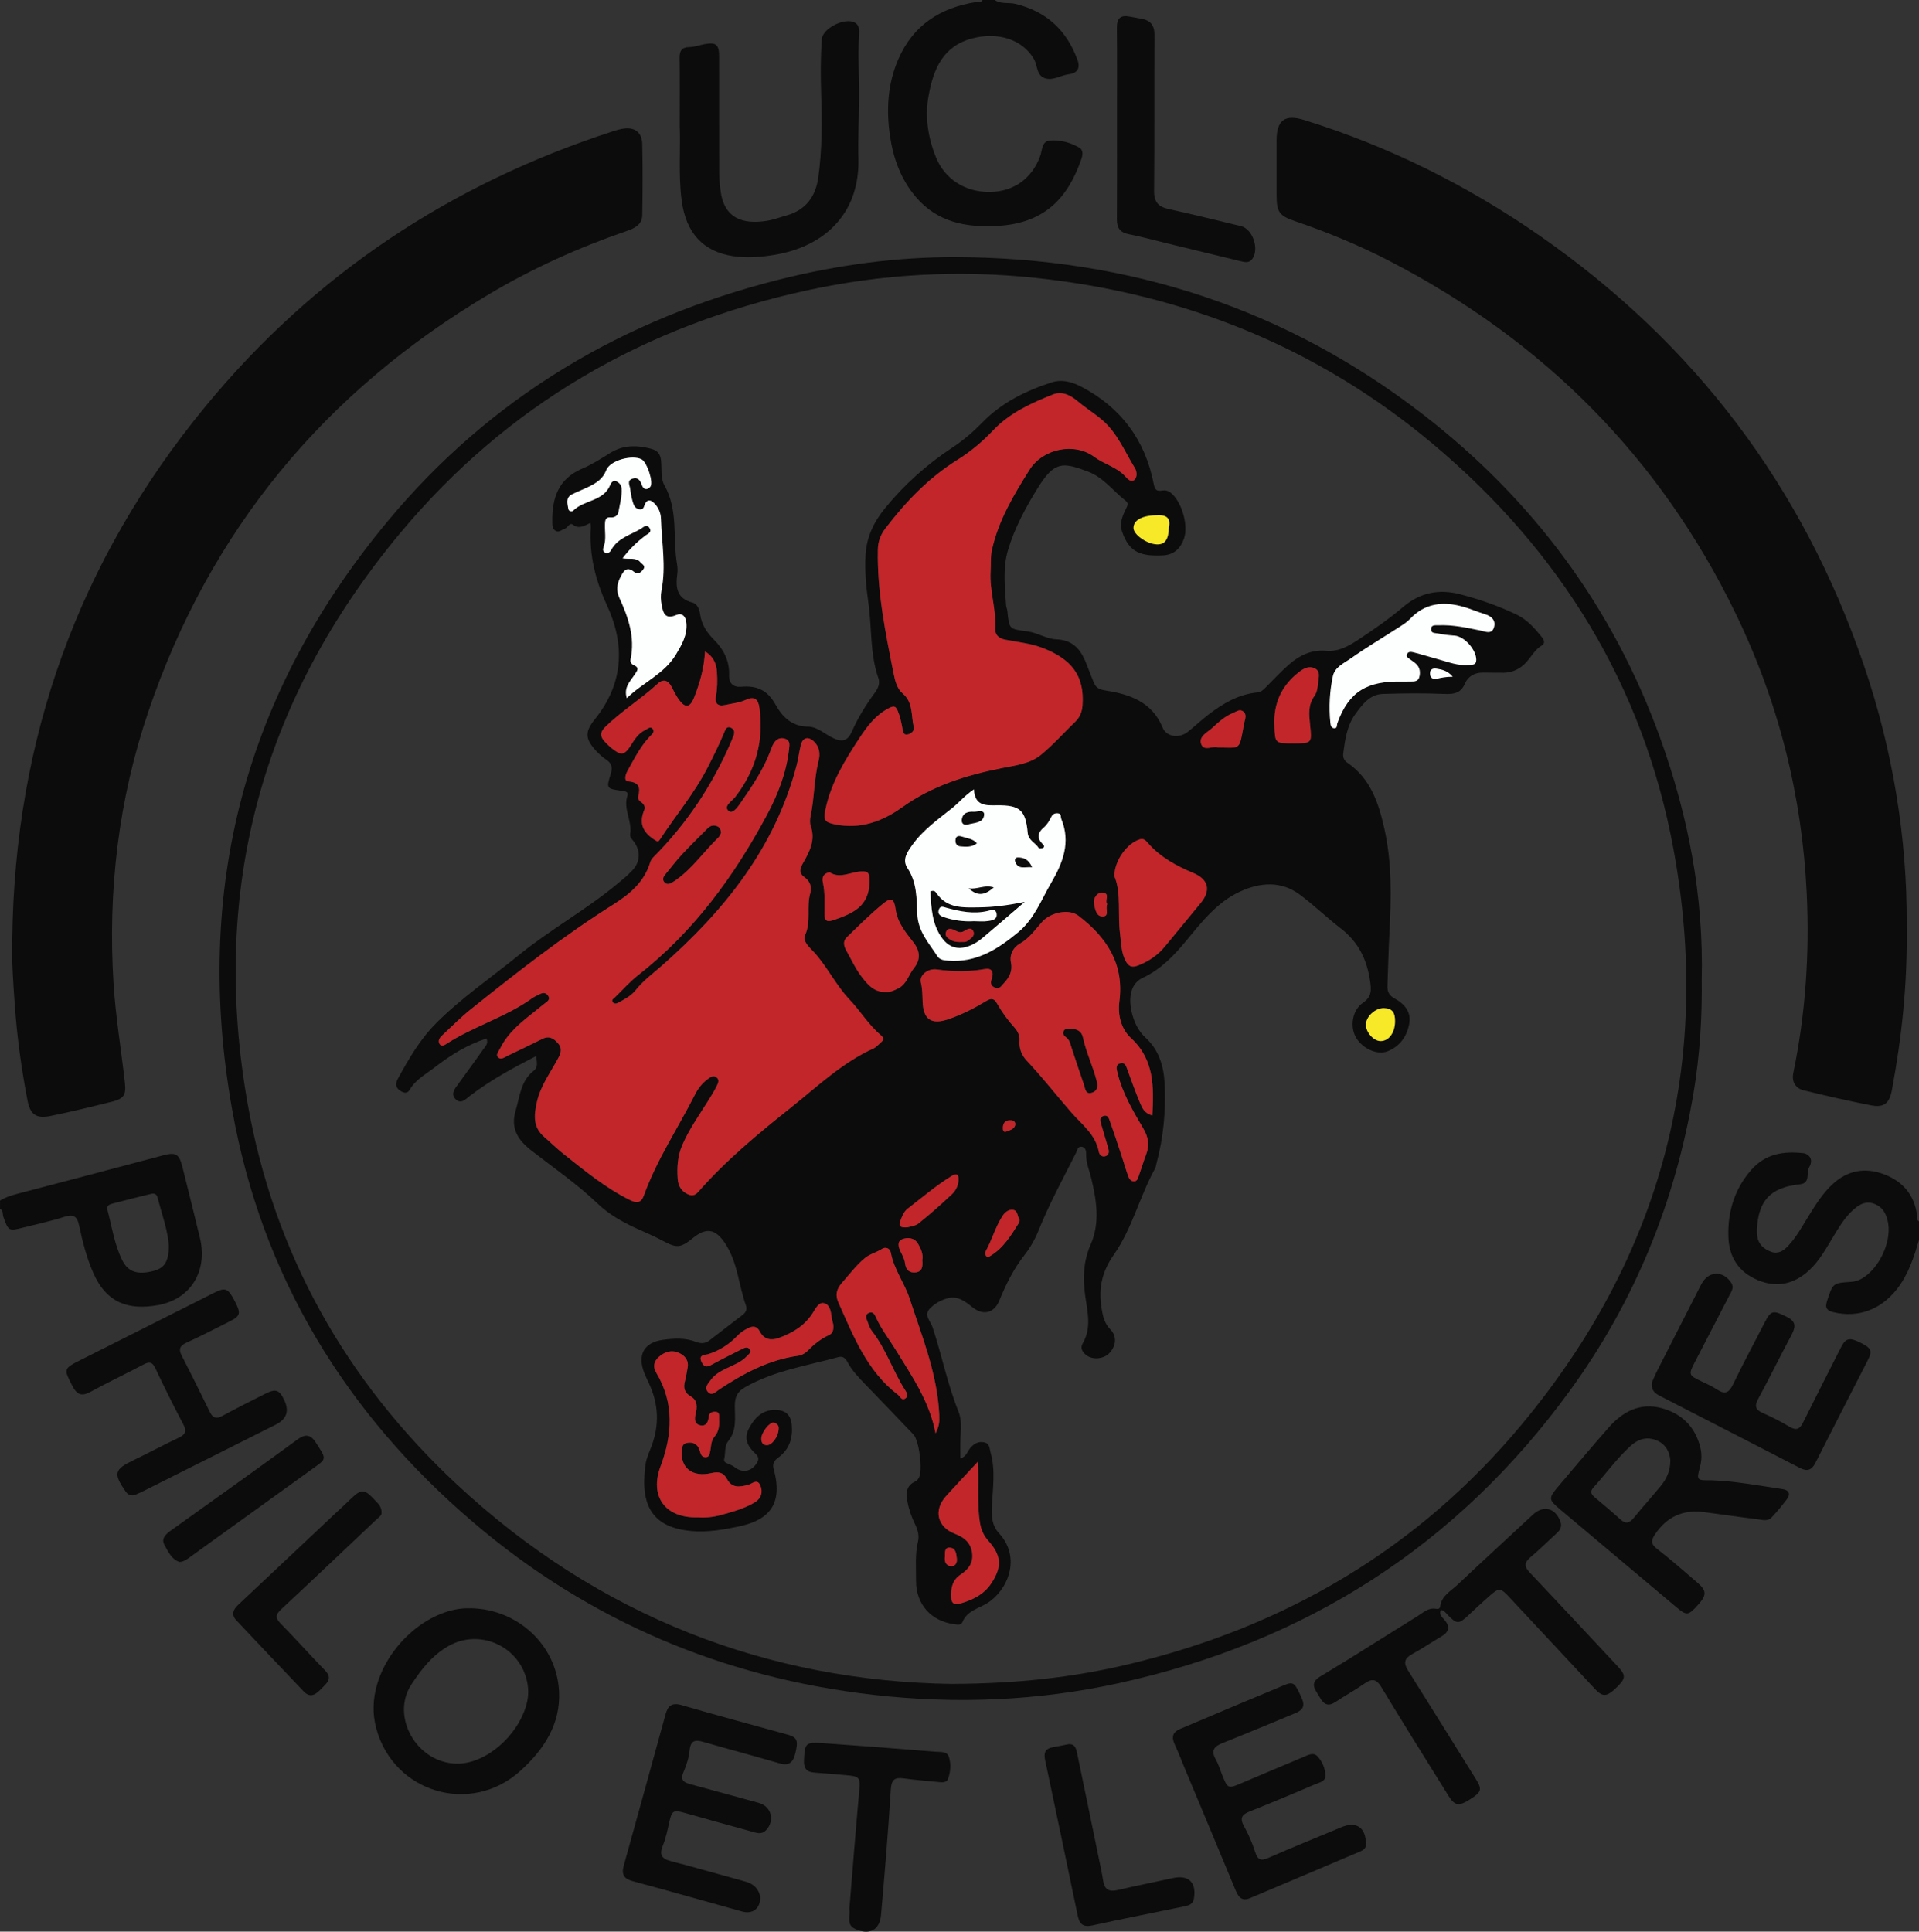 <?xml version="1.0" encoding="UTF-8"?>
<svg id="a" data-name="Layer 1" xmlns="http://www.w3.org/2000/svg" viewBox="0 0 925.8 931.93">
  <rect x="0" y="0" width="925.8" height="931.93" fill="#333333" stroke="none"/>
  <path d="m479.9,0c2.99,2.1,6.57,1.07,9.85,1.85,14.99,3.57,24.8,12.67,30.04,26.95,1.49,4.06.04,6.52-4.21,7.03-3.77.45-7.26,3.05-11.13,2-4.53-1.23-3.78-6.13-5.59-9.26-5.45-9.43-17.13-13.37-29.77-10.07-14.15,3.7-18.71,14.73-21.04,27.3-1.92,10.35-.44,20.45,3.53,30.19,4.24,10.41,14.06,16.73,25.94,16.62,11.46-.11,20.3-6.42,24.28-17.25,1.04-2.82.76-7.16,4.56-7.54,4.9-.49,9.86.87,14.22,3.33,2.33,1.31,1.7,3.93,1.01,5.89-6.23,17.71-16.92,30.63-40.23,31.95-15.25.87-29.21-1.72-39.64-14.1-7.15-8.48-10.79-18.55-12.37-29.39-1.85-12.69-1.1-25.19,4.09-37.07,7.14-16.36,20.27-24.76,37.52-27.46,1.01-.16,2.42.66,2.94-1h6Z" style="fill: #0c0c0c; stroke-width: 0px;"/>
  <path d="m925.8,598.22c-2.48,8.33-5.04,16.54-10.56,23.61-7.75,9.92-18.7,14.18-30.83,11.22-2.8-.68-4.13-1.88-2.98-5.35,2.85-8.59,2.63-8.68,11.56-9.27,1.86-.12,3.57-.63,5.18-1.55,8.17-4.69,14.17-17.05,12.81-26.36-.67-4.57-2.58-8.37-7.18-9.89-4.37-1.44-7.7,1.08-10.62,3.9-3.73,3.61-6.31,8.09-8.97,12.49-3.36,5.53-6.48,11.24-11.28,15.72-7.23,6.75-15.57,8.7-24.78,4.91-9.38-3.87-14.1-11.19-14.33-21.33-.28-12.07,3.09-22.86,11.18-32.04,6.76-7.67,15.49-8.99,25-7.93.63.07,1.31.31,1.84.66,2.56,1.67,2.15,4.17.97,6.16-1.6,2.69.85,7.65-4.49,8.21-14.2,1.49-20.1,7.78-20.75,22.19-.04.98.05,1.99.2,2.96.6,3.89,3.23,6.09,6.64,7.38,3.23,1.22,5.83-.31,8.02-2.58,4.18-4.35,7-9.65,10.15-14.72,3.42-5.5,6.82-10.99,11.66-15.42,7.2-6.6,15.57-8.03,24.47-4.74,9.03,3.34,14.79,9.83,16.15,19.7.15,1.05-.45,2.39.95,3.08v8.99Z" style="fill: #0c0c0c; stroke-width: 0px;"/>
  <path d="m0,579.24c2.49-1.53,5.17-2.45,8.03-3.2,23.53-6.11,47.02-12.39,70.53-18.61,6.3-1.67,7.87-.76,9.46,5.63,2.85,11.39,5.7,22.77,8.44,34.18,3.82,15.87-4.32,29.58-20.29,32.43-14.13,2.52-24.78-.94-31.2-15.63-3.2-7.31-5.16-15.01-6.79-22.76-.97-4.64-2.82-5.59-7.25-4.17-6.45,2.06-13.12,3.45-19.69,5.13-7.07,1.81-7.16,1.66-9.62-5.13-.46-1.27.11-3.1-1.61-3.87v-3.99Zm81.43,21.87c-.33-7.13-3.28-15.08-5.37-23.23-.71-2.75-2.65-2.03-4.33-1.62-5.78,1.38-11.53,2.87-17.28,4.37-1.63.43-3.19.94-2.56,3.33,2.13,8.12,3.34,16.53,7.13,24.12,2.81,5.63,7.47,7.04,14.93,5.11,5.33-1.38,7.46-4.41,7.49-12.08Z" style="fill: #0c0c0c; stroke-width: 0px;"/>
  <path d="m5.92,452.98c1.15-96.65,31.97-182.68,93.55-257.33,52.25-63.34,118.09-106.99,196.19-132.29,1.88-.61,3.83-1.2,5.78-1.39,5.05-.5,8.27,2.09,8.4,7.51.26,11.47.22,22.96,0,34.44-.08,4.55-3.78,6.24-7.52,7.53-23.09,7.95-45.27,17.94-66.26,30.41-79.36,47.12-134.78,113.89-164.47,201.4-14.45,42.6-19.64,86.52-16.8,131.45,1.01,15.95,3.68,31.65,5.44,47.48.67,6.01-.37,7.86-6.19,9.31-9.81,2.44-19.63,4.85-29.53,6.87-7.07,1.44-9.92-.56-11.27-7.6-2.94-15.33-5.07-30.79-6.14-46.36-.72-10.44-1.53-20.89-1.18-31.43Z" style="fill: #0c0c0c; stroke-width: 0px;"/>
  <path d="m919.86,445.94c.47,28.82-2.38,54.53-7.15,80.05-1.17,6.29-3.8,8.5-9.99,7.29-10.89-2.13-21.73-4.6-32.51-7.24-4.12-1.01-5.91-4.27-5.04-8.46,5.91-28.47,7.83-57.32,6.48-86.25-2.21-47.36-13.59-92.59-34.31-135.34-36.53-75.35-92.66-131.56-166.86-170-14.69-7.61-29.99-13.93-45.67-19.27-7.73-2.63-8.94-4.46-8.94-12.74,0-8.82-.02-17.64,0-26.46.03-9.59,4.04-12.51,13.34-9.62,40.83,12.7,78.67,31.51,113.72,55.89,74.63,51.94,126.81,120.94,156.19,206.9,14.17,41.44,21,84.2,20.75,125.24Z" style="fill: #0c0c0c; stroke-width: 0px;"/>
  <path d="m820.97,472.86c.22,17.86-.88,36.23-3.95,54.48-8.82,52.47-28.37,100.6-59.66,143.62-54.34,74.72-127.27,121.24-217.44,141.05-39.19,8.61-78.8,10.2-118.54,5.67-72.48-8.27-137.17-35.64-192.66-82.89-61.93-52.73-102.37-118.89-116.71-199.41-18.88-106.03,6.2-201.2,75.12-284.04,49.78-59.84,113.71-97.66,189.1-116.54,28.02-7.02,56.49-10.87,85.3-10.75,83.31.35,158.77,24.73,224.9,75.84,53.16,41.08,91.79,93.08,114.59,156.41,13.47,37.43,20.94,75.99,19.95,116.56Zm-361.49,339.55c31.98-.18,58.31-3.21,84.31-9.34,76.33-18.02,140.77-56.04,190.8-116.38,67.04-80.84,91.77-173.91,72.73-277.18-14.51-78.71-54.51-143.57-115.69-195.02-55.54-46.7-120.12-72.79-192.13-80.43-36.96-3.92-73.78-1.88-110.13,6.02-78.52,17.05-144.73,55.24-196.28,117.07-66.83,80.16-91.78,172.29-73.68,275.02,12.74,72.3,47.11,133.7,100.83,183.83,68.73,64.13,150.79,95.2,239.23,96.42Z" style="fill: #0c0c0c; stroke-width: 0px;"/>
  <path d="m327.92,60.7c0-12.36.09-22.51-.05-32.66-.05-3.46.93-5.27,4.74-5.33,2.44-.04,4.87-.96,7.31-1.42,5.45-1.03,6.99.2,7,5.74.03,18.96-.01,37.93.04,56.89,0,2.48.3,4.97.58,7.44,1.6,14.41,11.16,16.9,22.33,15.19,3.25-.5,6.38-1.72,9.57-2.6,9.29-2.57,14.05-9.19,15.32-18.25,1.85-13.19,1.86-26.5,1.41-39.8-.31-8.98-.31-17.95.27-26.91.34-5.32,11.07-10.72,15.89-8.12,2.53,1.37,2.2,4.02,2.07,6.22-.58,10.3.14,20.58.05,30.87-.08,9.47-.58,18.95-.33,28.42.74,27.58-17.42,42.63-39.94,46.48-6.78,1.16-13.6,1.73-20.36.74-14.71-2.15-22.89-11.37-24.94-26.75-1.7-12.78-.47-25.58-.96-36.14Z" style="fill: #0c0c0c; stroke-width: 0px;"/>
  <path d="m695.15,776.76c-1.08,2.18.56,3.37,1.71,4.72,2.8,3.3,2.26,5.87-1.49,8.04-4.73,2.75-9.24,5.87-14.05,8.47-3.82,2.06-4.32,4.3-2.04,7.93,10.96,17.38,21.77,34.85,32.66,52.28,3.22,5.16,2.89,6.36-3.02,10.08-5.14,3.24-7.15,2.88-10.09-1.85-10.84-17.46-21.79-34.85-32.4-52.44-2.47-4.09-4.57-4.27-8.18-1.73-4.47,3.14-9.32,5.74-13.86,8.8-3.53,2.37-5.74,1.36-7.61-2.08-1.84-3.38-5.46-6.67-.06-10.02,4.51-2.8,9.09-5.48,13.59-8.28,11.12-6.93,22.2-13.92,33.34-20.83,2.9-1.8,5.48-4.48,9.46-3.65.77.16,1.58-.17,1.72-1.28.64-5.04,5.01-7.23,8.18-10.22,12.08-11.41,24.35-22.64,36.52-33.96,5.09-4.73,10.91-3.28,13.3,3.4.77,2.15.02,3.86-1.59,5.34-4.29,3.93-8.42,8.04-12.86,11.79-2.98,2.51-3.15,4.46-.42,7.34,14.29,15.09,28.43,30.32,42.63,45.5,3.98,4.25,3.81,5.81-1.24,10.53-4.3,4.02-6.25,4.09-9.86.22-13.73-14.69-27.44-29.4-41.16-44.11-4.51-4.84-5.08-4.91-10.02-.55-3.37,2.97-6.67,6.01-9.92,9.11-4.56,4.35-5.63,4.35-10.09-.31-.9-.94-1.61-2.16-3.15-2.24Z" style="fill: #0c0c0c; stroke-width: 0px;"/>
  <path d="m825.64,714.16c11.1.33,22.69,2.55,34.35,4.26,2.99.44,4.05,2.28,2.07,4.88-2.31,3.04-4.73,6.02-7.35,8.79-2,2.11-4.78,1.09-7.14.82-8.57-1.01-17.1-2.33-25.66-3.42-10.01-1.28-17.81,2.31-23.46,10.74-1.85,2.76-2.21,4.58.89,6.96,6.71,5.17,13.07,10.79,19.5,16.31,4.48,3.85,4.56,5.98.69,10.37-4.99,5.66-5.73,5.76-10.78,1.52-18.7-15.73-37.4-31.45-56.09-47.18-5.61-4.72-5.71-5.38-.85-11.11,8.05-9.52,16.07-19.06,24.3-28.41,6.78-7.71,15.2-12.15,25.64-9.29,9.6,2.63,16.1,8.96,18.55,18.93.77,3.14.68,6.2-.15,9.33-1.74,6.53-1.68,6.54,5.5,6.5Zm-19.81-9.78c-.36-3.6-1.91-7.43-6.44-9.39-4.88-2.11-9.16-.68-12.81,2.66-6.63,6.07-11.87,13.42-17.91,20.05-1.96,2.16-.72,3.49.96,4.91,4.06,3.43,8.15,6.83,12.08,10.41,2.62,2.38,4.44,1.8,6.52-.75,4.18-5.16,8.63-10.09,12.86-15.21,2.78-3.38,4.79-7.15,4.74-12.67Z" style="fill: #0c0c0c; stroke-width: 0px;"/>
  <path d="m658.95,889.49c.32,2.15-1.22,3.11-2.97,3.85-17.65,7.49-35.3,15-52.97,22.43-4.35,1.83-5.82-1.16-7.19-4.48-7.97-19.22-16.01-38.41-24.03-57.61-1.72-4.11-3.3-8.29-5.17-12.33-1.59-3.45-.7-5.78,2.68-7.21,16.75-7.08,33.48-14.19,50.28-21.15,4.57-1.89,5.18-1.05,8.53,6.58,1.7,3.88-.05,5.63-3.14,6.92-11.75,4.89-23.5,9.79-35.33,14.52-4.03,1.61-5.5,3.67-3.12,7.8,1.31,2.27,2.04,4.87,3.03,7.33,2.83,7.04,2.8,6.98,10.04,3.87,9.71-4.17,19.47-8.23,29.22-12.34,2.28-.96,4.86-2.49,6.89-.24,2.32,2.59,3.75,5.96,3.71,9.47-.03,2.56-2.81,3.04-4.72,3.85-10.5,4.45-21,8.93-31.61,13.11-3.99,1.57-5.14,3.28-2.88,7.3,2.17,3.87,3.95,8.03,5.3,12.26,1.19,3.72,2.62,4.58,6.37,2.94,11.65-5.12,23.45-9.87,35.19-14.79,7.19-3.02,11.82-.02,11.91,7.91Z" style="fill: #0c0c0c; stroke-width: 0px;"/>
  <path d="m227.3,775.9c22.48.48,41.22,17.72,42.4,40.01.84,15.92-7.34,28.23-18.69,38.48-23.85,21.53-60.99,10.56-69.45-20.36-1.98-7.24-1.7-14.41.42-21.55,5.85-19.65,24.86-35.88,42.83-36.57.83-.03,1.66,0,2.49,0Zm-6.81,74.98c13.75.1,29.24-13.16,33.48-28.48,1.2-4.32,1.11-8.5-.08-12.75-4.5-16-22.83-23.71-37.29-15.65-7.93,4.42-13.24,11.23-18.15,18.71-10.06,15.34,2.46,37.94,22.04,38.17Z" style="fill: #0c0c0c; stroke-width: 0px;"/>
  <path d="m366.79,915.31c.05,5.5-3.67,8.33-8.84,6.89-17.54-4.88-35.04-9.88-52.62-14.6-4.35-1.17-5.61-3.21-4.41-7.52,6.81-24.36,13.46-48.77,20.21-73.15,1.08-3.92,3.06-5.65,7.69-4.3,16.99,4.96,34.09,9.51,51.15,14.24,4.63,1.29,5.19,2.92,3.79,8.79-.99,4.15-2.7,6.51-7.54,5.11-12.23-3.55-24.54-6.81-36.77-10.35-3.93-1.14-6.26-.92-6.76,4-.36,3.57-1.49,7.17-2.93,10.48-1.67,3.84.03,5.03,3.3,5.9,11.03,2.95,22.02,6.02,33.03,9.03,6.11,1.67,7.9,8.64,3.4,13.24-2.2,2.25-4.72,1.13-7.03.51-10.7-2.9-21.36-5.93-32.03-8.92-5.59-1.57-6.29-1.1-7.5,4.3-.87,3.87-1.67,7.82-3.15,11.46-1.76,4.34-.7,6.3,3.82,7.47,12.01,3.11,23.93,6.59,35.9,9.85,4.11,1.12,6.63,3.55,7.29,7.57Z" style="fill: #0c0c0c; stroke-width: 0px;"/>
  <path d="m796.94,666.96c.73-1.62,1.67-3.91,2.79-6.11,6.96-13.71,13.96-27.39,20.95-41.09,3.4-6.66,10.43-7.07,14.55-.84,1.51,2.27.08,4.12-.88,5.98-5.61,10.88-11.27,21.74-16.89,32.62-2.9,5.61-2.67,6.08,3.2,8.82,2.7,1.26,5.42,2.53,7.9,4.15,3.78,2.46,5.63,1.31,7.5-2.55,4.9-10.12,10.23-20.04,15.37-30.04,2.97-5.78,3.99-5.95,10.95-2.39,4.62,2.37,3.63,5.35,1.66,9.03-5.39,10.06-10.39,20.33-15.82,30.36-1.89,3.49-1.33,5.26,2.25,6.83,4.39,1.93,8.7,4.11,12.8,6.58,3.23,1.94,4.97,1.27,6.57-1.96,6.03-12.15,12.21-24.23,18.33-36.33,2.24-4.43,4.08-4.9,9.24-2.31,5.41,2.71,6.01,4.01,3.7,8.53-8.42,16.5-16.93,32.96-25.28,49.5-1.83,3.63-4.03,4.27-7.58,2.43-22.05-11.41-44.16-22.71-66.22-34.08-2.61-1.35-5.66-2.5-5.08-7.13Z" style="fill: #0c0c0c; stroke-width: 0px;"/>
  <path d="m64.67,721.39c-2.25.24-3.27-.65-4.19-1.99-5.89-8.59-5.34-10.47,4.01-14.97,7.31-3.52,14.46-7.35,21.79-10.83,3.26-1.55,3.89-3.15,2.13-6.48-4.73-8.92-9.21-17.98-13.52-27.11-1.49-3.16-3.02-3.09-5.73-1.66-8.47,4.49-17.16,8.58-25.57,13.19-4.3,2.36-6.57,1.19-8.66-2.85-4.27-8.24-4.3-8.4,3.96-12.55,21.44-10.78,42.88-21.58,64.31-32.38,5.58-2.81,6.83-2.31,10.15,4.16,2.99,5.83,2.69,6.96-2.77,9.71-6.81,3.42-13.57,6.93-20.5,10.09-3.33,1.52-4.07,3.15-2.34,6.48,4.65,8.94,9.06,18.02,13.52,27.06,1.36,2.76,3.04,3.45,5.94,1.88,6.83-3.7,13.77-7.19,20.71-10.68,5.21-2.62,6.85-2.01,9.29,3.18q3.64,7.75-4.12,11.66c-21.46,10.77-42.91,21.55-64.38,32.31-1.47.74-3,1.33-4.04,1.79Z" style="fill: #0c0c0c; stroke-width: 0px;"/>
  <path d="m538.88,59.84c0-15.46.11-30.93-.06-46.39-.05-4.73,1.86-6.33,6.32-5.42,1.79.36,3.58.67,5.38.98,4.39.75,6.46,3.04,6.43,7.79-.15,25.1.07,50.21-.18,75.31-.05,5.46,2.12,7.69,7.13,8.78,11.64,2.54,23.2,5.41,34.78,8.2,5.7,1.37,9.01,11.24,5.39,15.94-1.53,1.99-3.56,1.46-5.48,1-11.75-2.82-23.48-5.69-35.22-8.54-6.27-1.52-12.5-3.26-18.83-4.51-4.27-.84-5.74-3.11-5.71-7.26.11-15.29.05-30.59.05-45.88Z" style="fill: #0c0c0c; stroke-width: 0px;"/>
  <path d="m409.77,920.91c1.52-18.45,2.99-37.47,4.72-56.47.63-6.93.44-7.46-6.69-8.03-4.96-.4-9.92-.91-14.89-1.23-3.73-.24-5.2-2.03-5.04-5.78.37-8.47.71-9,9.27-8.4,18.06,1.27,36.11,2.64,54.15,4.12,2.32.19,5.64-.34,6.52,2.55,1.05,3.45.79,7.27-.5,10.67-.73,1.92-3.1,1.55-4.93,1.37-5.45-.54-10.92-.94-16.33-1.71-4.4-.63-6,.54-6.3,5.38-1.25,20.19-2.92,40.37-4.71,60.52-.65,7.37-5.69,9.82-12.39,6.76-4.55-2.08-2.32-5.96-2.89-9.73Z" style="fill: #0c0c0c; stroke-width: 0px;"/>
  <path d="m515.36,841.51c3.39-.31,3.84,2.27,4.31,4.49,3.47,16.53,6.85,33.08,10.25,49.63.8,3.9,1.67,7.79,2.28,11.72.66,4.26,2.84,5.48,6.97,4.52,8.87-2.06,17.81-3.86,26.71-5.79,7.64-1.66,11.5,2.2,10.08,10.04-.45,2.48-2.3,3.14-4.25,3.54-14.93,3.11-29.91,6.03-44.8,9.29-4.4.96-6.14-.74-6.96-4.67-5.22-25.13-10.45-50.25-15.79-75.35-.75-3.55.37-5.4,3.88-6,2.45-.42,4.88-.94,7.32-1.41Z" style="fill: #0c0c0c; stroke-width: 0px;"/>
  <path d="m184.1,729.99c0,1.18-1.46,2.11-2.66,3.24-15.22,14.38-30.36,28.84-45.71,43.1-2.9,2.69-2.97,4.31-.19,7.11,7.24,7.32,14.05,15.07,21.26,22.43,3.8,3.89.95,6.07-1.52,8.6-2.57,2.64-5.24,5.24-8.77,1.55-10.91-11.41-21.75-22.88-32.57-34.38-2.52-2.68-1.39-5.17.91-7.33,15.6-14.7,31.22-29.39,46.83-44.08,2.42-2.28,4.89-4.5,7.27-6.82,5.43-5.28,6.75-5.27,11.99.43,1.43,1.55,3.24,2.94,3.15,6.14Z" style="fill: #0c0c0c; stroke-width: 0px;"/>
  <path d="m86.61,753.57c-3.75-1.16-5.49-4.97-7.31-8.29-1.69-3.08.85-5.25,3.22-6.95,12-8.61,24.04-17.15,36.03-25.76,8.22-5.9,16.41-11.86,24.58-17.82,3.35-2.45,6.16-3.45,9.08.98,5.12,7.79,5.34,8,.31,11.64-20.32,14.65-40.66,29.28-60.98,43.94-1.35.97-2.62,2.05-4.92,2.28Z" style="fill: #0c0c0c; stroke-width: 0px;"/>
  <path d="m463.26,703.69c3.02-.91,3.47-3.53,4.93-5.21,1.77-2.04,3.79-3.17,6.56-2.63,2.83.56,2.59,2.97,3.16,5,2.36,8.37,1.08,16.82.64,25.25-.26,4.87-.25,9.64,3.37,13.56,11.07,11.98,4.15,27.77-5.74,33.84-4.23,2.6-9.67,3.64-11.85,9.06-.69,1.72-2.51,1.23-3.99,1.03-11.22-1.47-18.48-9.68-18.41-21,.04-6.3-.56-12.63.93-18.88.67-2.84-.07-5.58-1.34-8.19-1.68-3.43-2.97-6.99-3.68-10.76-.78-4.15-.93-8.01,3.85-10.08.69-.3,1.25-1.12,1.64-1.82,1.94-3.51.09-17.9-2.68-20.81-7.82-8.18-15.63-16.37-23.51-24.48-3.14-3.23-6.18-6.5-8.34-10.51-.91-1.69-2.07-2.93-4.36-2.31-15.15,4.13-30.84,6.52-44.8,14.42-3.69,2.09-5.14,4.45-5.14,9.06,0,5.67,1.05,11.88-3.17,17.06-1.91,2.35-1.23,5.76-1.95,8.64-.28,1.14.53,1.72,1.57,2.13,1.22.49,2.49,1,3.5,1.8,3.88,3.07,8.35,2.03,10.87-2.33,1.34-2.32-.19-3.53-1.39-4.7-3.57-3.5-5.11-7.14-2.44-11.99,2.84-5.17,6.56-8.79,12.83-8.61,4.86.15,7.27,2.59,7.67,7.37.53,6.39-1.22,11.78-6.62,15.7-1.84,1.33-2.84,2.9-2.11,5.53,5.33,19.1-4.84,25.13-17.3,27.72-7.27,1.51-14.94,2.76-22.25,2.11-18.42-1.62-25.18-11.59-22.27-32.23.43-3.06,1.87-5.99,2.96-8.94,3.76-10.16,3.31-20.13-1.26-29.94-.77-1.65-1.56-3.29-2.24-4.98-3.55-8.82-.33-14.92,9.03-16.18,5.24-.7,10.7-1.02,15.79.99,2.47.97,4.53.85,6.52-.67,5.29-4.03,10.49-8.17,15.81-12.15,1.68-1.26,2.55-2.7,1.84-4.68-3.41-9.43-3.93-19.82-9.18-28.6-4.63-7.73-9.16-9.86-16.25-4.11-6.28,5.1-8.01,5.09-15.13,1.24-4.08-2.2-8.4-3.94-12.61-5.9-6.66-3.09-13.05-6.7-18.36-11.78-9.89-9.46-21.14-17.21-31.88-25.57-6.76-5.26-10.28-10.77-7.67-19.52,2.01-6.77,2.4-14.13,8.58-18.98,2.41-1.89,1.52-4.4,1.29-7.18-11.31,5.8-22.21,11.71-32.11,19.33-2.04,1.57-4.26,4.14-6.88,1.38-2.4-2.53-.25-4.94,1.28-7.07,3.96-5.54,8.05-10.98,11.94-16.57,1.05-1.5,2.86-2.94,1.83-5.54-9.31,3-17.4,8.02-24.98,13.9-4.29,3.33-9.28,5.91-12.13,10.9-1.03,1.81-2.68,1.58-4.33.57-2.53-1.55-2.65-3.57-1.35-5.95,5.26-9.63,10.71-19.07,18.6-26.94,12.3-12.28,26.64-22.03,40.05-32.93,14.98-12.18,31.98-21.52,46.85-33.83,2.69-2.22,5.45-4.42,7.78-6.98,3.89-4.28,3.8-9.77.17-14.22-.73-.9-1.61-1.82-1.39-3.08,1.09-6.31-3.5-12.18-1.3-18.66.66-1.96-1.49-2.09-2.99-2.3-7.15-1-7.27-1.08-5.08-8.11.91-2.92.59-5.04-2.09-6.82-1.78-1.19-3.44-2.65-4.9-4.22-5.34-5.76-5.65-9.14-.72-15.27,13.8-17.13,14.8-35.76,5.9-55.03-5.57-12.05-8.64-24.3-7.81-37.53.04-.6-.08-1.21-.16-2.25-2.9,1.27-5.36,3.2-8.44.88-1.71-1.29-2.53,1.54-4.07,1.99-1.5.45-2.73,2.08-4.54.8-1.44-1.02-1.32-2.49-1.35-4.02-.23-11.45,2.8-20.9,14.47-25.84,4.7-1.99,9.08-4.82,13.44-7.53,6.28-3.9,12.75-3.85,19.66-2.05,3.38.88,4.61,2.72,4.91,5.87.38,3.97-.23,8.57,1.59,11.76,6.85,12.08,3.9,25.48,6.11,38.13.25,1.46.33,3.01.13,4.48-.88,6.43-.53,11.97,7.32,13.99,2.38.61,3.36,3.4,3.67,5.61.69,4.9,3.12,8.72,6.47,12.06,4.81,4.79,7.76,10.36,7.51,17.26-.15,4.19,2.24,6,5.81,5.68,7.58-.68,12.74,1.59,16.66,8.7,3.1,5.62,7.72,10.48,15.6,10.52,4.6.03,8.32,3.84,12.54,5.72,4.17,1.86,6.73,1.01,8.62-3.32,2.92-6.7,6.79-12.92,11.13-18.8,1.62-2.19,2.52-4.55,1.67-6.97-4.15-11.83-3.09-24.31-4.84-36.43-1.09-7.55-1.77-15.03-1.37-22.76.47-9.03,4.05-16.26,9.52-22.95,9.33-11.43,20.25-21.11,32.54-29.22,5.3-3.5,9.97-7.56,14.43-12.13,9.2-9.44,20.83-15.17,33.27-19.2,5.02-1.63,9.81-.29,14.38,2.1,19.16,10.05,30.79,25.75,34.89,46.89.56,2.89,1.48,3.6,4.05,3.16,1.52-.26,2.89.05,4.18,1.09,5.21,4.18,8.57,15.49,6.44,21.92-1.62,4.9-4.96,8.02-10.11,8.28-10.73.55-16.36-1.37-19.78-11.37-1.38-4.04.08-7.47,1.74-10.9.68-1.41,1.56-2.81.04-3.99-6.11-4.73-10.66-11.29-18.36-14.2-12.32-4.66-16.16-4.89-24.24,8.12-5.73,9.24-11.02,19.08-14.21,29.65-2.63,8.72-1.56,17.76-.97,26.7.06.97.54,1.91.63,2.89.87,8.91.9,8.59,9.85,9.8,4.66.63,9.09,3.62,13.7,3.8,12.07.47,13.74,10.3,17.08,18.23,1.55,3.67,1.56,5.7,6.87,6.5,11.3,1.7,22.34,5.45,27.37,17.83,1.86,4.58,8.03,5.38,12.22,2.05,3.38-2.69,6.51-5.69,9.94-8.31,7.04-5.38,14.55-9.84,23.66-10.68,1.84-.17,2.93-1.44,4.11-2.6,3.67-3.62,7.15-7.46,11.03-10.84,5.11-4.44,10.84-7.28,18.06-6.63,5.67.51,10.61-2.19,15.24-5.25,7.48-4.96,14.9-10.03,21.73-15.86,8.27-7.07,17.46-8.88,27.91-6.09,9.32,2.49,18.38,5.57,27.05,9.8,5.09,2.48,8.67,6.63,12.12,10.91.99,1.22,1.63,2.87-.1,3.9-3.3,1.96-4.98,5.29-7.41,7.99-2.9,3.23-6.55,5.09-10.94,5.18-3.33.06-6.66-.09-9.99-.08-4,0-7.18,1.65-8.79,5.36-1.91,4.43-5.08,5.14-9.61,4.95-9.97-.42-19.99-.33-29.97-.01-6.33.2-9.88,5.08-13.21,9.65-4.14,5.7-5.06,12.51-5.9,19.29-.23,1.86.57,3.29,2.03,4.28,11.18,7.63,15.02,19.39,17.79,31.69,3.77,16.71,3.34,33.64,2.46,50.6-.44,8.46-.62,16.93-.95,25.4-.11,2.74.83,4.58,3.43,6,4.82,2.63,8.22,6.54,7.03,12.5-1.2,6.02-4.59,10.71-10.44,13-5.05,1.98-12.2-1.39-15.24-6.74-2.93-5.17-1.78-13.09,3.38-16.64,4.08-2.82,4.15-5.64,3.53-10.08-1.46-10.55-5.6-19.18-14.15-25.78-6.71-5.18-12.84-11.12-19.62-16.2-9.18-6.89-19.3-6.09-29.08-1.58-11.05,5.1-18.4,14.6-25.92,23.7-5.97,7.23-12.31,13.85-21.05,17.91-5.56,2.58-7.23,9.34-4.98,17.62,1.15,4.22,3.08,8.14,6.32,11.12,6.58,6.05,8.88,13.79,9.3,22.34.64,13.03-.56,25.88-3.95,38.5-.21.8-.29,1.68-.67,2.38-7.46,13.47-11.09,29.07-19.81,41.48-6.56,9.34-7.6,17.74-5.66,27.84.61,3.2,1.62,5.97,3.95,8.36,3.19,3.28,2.84,7.87-.6,11.47-2.65,2.77-7.95,3.27-10.98.96-1.88-1.43-3.14-3.45-1.85-5.63,4.38-7.45,2.38-15.17,1.29-22.84-1.21-8.53-1.01-16.75,2.56-24.87,4.66-10.6,2.86-21.46.28-32.24-.88-3.69-2.5-7.22-2.42-11.12.04-1.75-.14-3.61-2.16-3.93-1.94-.3-2.13,1.78-2.75,3.01-6.27,12.44-12.97,24.67-18.16,37.65-1.64,4.11-3.96,8.1-6.68,11.59-5.25,6.73-8.95,14.2-12.16,22.02-2.51,6.12-7.85,7.25-12.9,3.22-3.49-2.79-7.17-5.75-12.09-4.36-3.19.9-6.25,2.56-8.52,4.97-3.01,3.2.35,6.12,1.29,8.93,4.49,13.5,7.19,27.53,12.55,40.77,1.68,4.15,1.09,8.85.9,13.34-.13,2.96-.02,5.94-.02,9.32Zm-123.16-389.43c-.47,8.26-2.54,15.4-5.3,22.34-1.93,4.86-4.3,5.15-7.3.98-1.35-1.87-2.41-3.96-3.44-6.03-1.63-3.23-4.03-4.23-6.75-1.73-8.08,7.44-17.5,13.21-25.37,20.91-2.73,2.67-2.41,4.79-.13,7.2,1.14,1.21,2.35,2.37,3.66,3.39,4.18,3.27,5.85,2.98,8.73-1.57,1.88-2.97,3.71-5.96,7.03-7.53,1.11-.53,2.44-1.95,3.56-.65,1.32,1.55-.33,2.69-1.3,3.72-4.62,4.9-7.59,10.87-10.82,16.67-1.02,1.83-1.84,4.84.42,5.04,5.35.46,5.85,3.04,4.8,7.25-.32,1.27.51,2.13,1.53,2.86,1.16.83,1.98,2.25,1.45,3.48-2.65,6.22-1.14,10.63,4.61,14.41,1.87,1.23,2.04,1.31,3.05-.24,7.54-11.52,16.51-22.09,22.81-34.45,2.87-5.62,5.67-11.25,8.08-17.08.51-1.24,1.15-3.1,3.22-2.11,1.64.79,1.85,2.2,1.22,3.8-.43,1.07-.83,2.16-1.29,3.22-8.99,20.75-21.29,39.27-37.28,55.32-.68.68-1.33,1.56-1.6,2.46-2.79,9.41-9.65,15.3-17.52,20.26-24.22,15.28-46.74,32.87-69.05,50.74-4.92,3.94-9.38,8.45-13.99,12.77-1.11,1.04-2.02,2.48-1.08,4,.78,1.25,2.03.76,3.06.08,13.24-8.65,28.8-12.95,41.7-22.24,1.07-.77,2.34-1.24,3.51-1.87,1.49-.81,2.9-.86,3.98.6,1.26,1.72.09,2.66-1.21,3.62-1.6,1.18-3.11,2.49-4.68,3.73-6.66,5.27-13.4,10.49-17.24,18.38-.62,1.27-2.14,2.8-.97,4.06,1.36,1.46,3.05.1,4.51-.61,5.67-2.74,11.37-5.44,17.01-8.26,3.22-1.61,5.44-.11,7.43,2.12,1.9,2.13,1.65,4.28.33,6.81-3.69,7.06-8.63,13.35-10.49,21.55-1.53,6.75-1.86,12.26,3.72,17.04,3.03,2.6,5.86,5.44,8.98,7.91,10.29,8.15,20.39,16.56,32.29,22.41,3.06,1.5,5.25,1.49,6.6-2.23,6.22-17.26,16.45-32.51,24.69-48.75,1.43-2.82,3.36-5.39,5.96-7.28,1.28-.93,2.76-2.29,4.48-.92,1.55,1.23.6,2.9.02,4.12-1.22,2.53-2.74,4.92-4.24,7.31-4.32,6.89-9.03,13.53-12.3,21.04-2.33,5.34-2.69,10.94-2.26,16.61.25,3.34,1.85,5.98,5.1,7.35,1.89.8,3.33.44,4.78-1.22,13.43-15.34,29.1-28.25,44.97-40.9,12.7-10.12,24.52-21.5,39.61-28.32,1.31-.59,2.34-1.84,3.47-2.82,1.49-1.28,1.81-2.09-.11-3.72-5.82-4.94-9.77-11.6-15.02-17.14-6.39-6.74-10.47-15.34-16.7-22.35-2.11-2.38-6.11-5.4-4.6-8.78,2.94-6.62.49-13.55,2.45-20.12.83-2.79-.05-5.69-2.65-7.54-3.02-2.15-2.52-4.08-.78-7.1,3.07-5.34,6.02-10.98,3.65-17.66-.52-1.48-.41-3.35-.07-4.94,1.86-8.78,1.64-17.84,3.84-26.57.85-3.36.5-6.66-2.17-9.26-2.85-2.77-5.52-2.05-6.44,1.79-.77,3.22-1.16,6.53-2,9.73-10.41,39.65-34.77,69.97-64.84,96.43-4.36,3.84-9.08,7.27-12.74,11.89-2.21,2.79-5.36,4.41-8.43,6.09-1,.55-1.99.71-2.66-.26-.82-1.19.43-1.72,1.08-2.35,3.7-3.59,7.14-7.52,11.18-10.68,26.7-20.91,46.2-47.57,62.05-77.15,5.35-9.99,9.47-20.46,10.72-31.86.22-2,.68-4.18-1.87-5.03-2.37-.79-4.28.18-5.53,2.24-.68,1.11-1.11,2.39-1.57,3.62-3.31,8.78-8.48,16.53-13.76,24.16-1.54,2.22-4.26,6.62-6.38,4.85-2.75-2.31,1.63-4.8,3.24-6.89,9.83-12.76,13.79-27,11.58-42.97-.56-4.07-2.44-5.67-6.43-3.83-3.21,1.48-6.72,1.78-10.11,2.53-3.75.84-5.07-.96-4.43-4.34.72-3.81.73-7.62.49-11.43-.24-3.9-1.43-7.4-5.79-10.09Zm137.8-38.48c.27-3.46-.13-6.93.63-10.42,3.14-14.3,10.55-26.65,18.17-38.77,6.37-10.13,21.59-13.37,31.22-6.2,4.75,3.54,10.72,4.85,14.84,9.3.97,1.04,2.87,3.36,4.6,1.7,1.37-1.31,1.17-3.96.12-5.65-4.94-7.95-8.36-16.85-15.84-23.21-3.76-3.2-7.94-5.79-11.72-8.97-3.17-2.67-7.35-5.1-11.95-3.26-10.52,4.2-20.81,8.85-28.81,17.29-5.17,5.45-10.88,10.27-17.27,14.25-13.91,8.67-24.99,20.28-34.83,33.19-2.26,2.97-3.47,6.21-3.54,10.11-.41,20.41,3.7,40.22,7.65,60.06.69,3.45,1.63,7.03,4.33,9.34,5.14,4.39,3.99,10.62,5.3,16.11.44,1.83-1.04,3.24-2.75,3.62-2.57.59-2.46-1.79-2.74-3.22-.53-2.78-1.08-5.51-2.21-8.13-1.03-2.36-1.89-2.57-4.44-1.22-6.31,3.34-10.26,8.62-14.02,14.35-7.05,10.71-13.71,21.55-16.38,34.33-1.14,5.43-.38,6.32,4.84,7.36,12.09,2.42,22.74-1.56,32.09-8.27,14.56-10.43,30.97-15.5,48.14-18.92,6.62-1.32,13.59-2.07,18.9-6.43,5.9-4.84,10.99-10.64,16.51-15.95,2.3-2.21,3.29-4.84,3.51-7.97,1.01-14.36-5.37-22.18-19.11-27.57-5.77-2.26-12.22-2.85-18.38-4.09-2.87-.58-4.74-2.32-4.58-5.05.53-9.37-2.81-18.4-2.28-27.75Zm78.02,262.35c.71-13.8.98-26.85-10.24-37.23-4.89-4.52-6.53-11.15-5.65-17.93,2.34-18.03-6.28-30.85-19.77-41.16-4.68-3.58-13.43-1.57-17.46,2.88-3.34,3.69-6.05,7.87-10.71,10.5-2.96,1.67-5.26,5.04-4.36,9.32.83,3.93-.81,7.09-3.49,9.89-1.25,1.3-2.08,3.12-4.44,2.01-2.3-1.09-1.88-2.74-1.26-4.61.98-2.99-.28-4.86-3.33-4.31-7.78,1.41-15.47,1.33-23.29.22-4.43-.63-8.53,2.94-7.7,6.22.8,3.13.76,6.23.87,9.37.32,8.51,4.15,11.23,12.42,8.42,6.43-2.18,12.51-5.29,18.29-8.8,2.55-1.55,3.86-1.11,5.14,1.13,2.4,4.19,5.18,8.09,8.45,11.67,1.55,1.7,2.63,3.9,2.44,6.37-.3,3.74,1.09,7.08,3.46,9.59,7.51,7.95,14.21,16.57,21.36,24.81,5.18,5.98,11.84,10.69,13.44,19.16.23,1.23,1.22,2.54,2.85,2.24,1.92-.36,2.22-1.94,1.8-3.49-1.08-3.99-2.38-7.92-3.48-11.9-.43-1.55-1.11-3.47,1.18-4.15,2.04-.61,2.54,1.29,3.01,2.59,1.89,5.3,3.65,10.64,5.41,15.98,1.14,3.45,2.13,6.96,3.36,10.38.43,1.2,1.12,2.57,2.7,2.63,1.76.07,2.03-1.5,2.46-2.7,1.23-3.42,2.26-6.92,3.55-10.32,1.64-4.34,1.14-8.11-1.28-12.25-5-8.57-10.15-17.16-12.51-26.96-.4-1.64-1.26-3.96,1.23-4.69,2.37-.69,2.9,1.35,3.55,3.16,1.9,5.29,3.83,10.58,5.99,15.78,1.05,2.53,2.2,5.25,5.98,6.18Zm-86.05-157.29c-4.52,3.04-7.11,6.32-10.35,8.92-6.84,5.47-14.12,10.56-19.31,17.83-2.44,3.41-5.15,7.12-2.37,11.27,4.53,6.77,4.4,14.62,4.7,21.95.34,8.63,5.58,14.09,9.67,20.46,1.18,1.84,3.1,2.03,5.22,2.2,13.66,1.08,23.98-5.53,33.9-13.77,7.73-6.42,11-15.52,15.81-23.74,5.68-9.71,9.55-19.61,4.87-30.92-.4-.96.25-2.44-1.54-2.64-1.51-.17-2.58.34-3.25,1.7-.96,1.94-2.04,3.79-3.73,5.22-2.73,2.31-3.35,4.82-.69,7.64.54.57,1.44,1.29.59,2.02-.49.41-2.06.47-2.25.16-1.55-2.6-4.97-3.59-5.31-7.36-.99-10.94-3.82-13.39-14.8-13.26-5.41.06-10.74.43-11.13-7.68Zm-167.47-43.98c7.72-7.58,18.09-11.63,23.71-21.07,2.76-4.64,5.6-9.38,5.02-15.26-.32-3.29-2.18-4.94-4.9-3.76-5.49,2.37-6.34-1.2-7.03-4.89-.42-2.25-.52-4.71-.08-6.94,2.28-11.61.1-23.17-.25-34.73-.08-2.74-1.22-5.45-3.38-7.53-1.75-1.69-3.3-1.67-4.33.53-.63,1.35-.59,2.92-2.83,2.51-1.84-.34-2.5-1.73-2.92-3.06-.7-2.17-1.12-4.46-1.38-6.73-.21-1.75-1.8-4.1,1.24-5,2.53-.75,3.65.95,4.34,3,.85,2.5,2.61,2.62,4.06,1.03,1.83-1.99-1.56-11.93-4.1-13.29-4.35-2.34-15.19.27-17.13,5.28-1.63,4.21-4.83,6.14-8.4,7.91-2.67,1.32-5.48,2.34-8.13,3.69-3.16,1.6-2.09,4.52-1.73,7.02.15,1.07,1.61,1.57,2.4.78,5.17-5.2,14.53-4.34,17.81-12.34.37-.9,1.33-2.56,3.09-1.69,1.41.7,2.31,1.79,2.41,3.49.23,3.85-.88,7.53-1.53,11.25-.29,1.65-1.78,2.79-3.76,2.6-2.32-.22-2.65,1.13-2.74,3.07-.17,3.63.7,7.32-.54,10.87-.41,1.18-.75,2.32.56,3.02,1.3.69,2.42-.19,2.94-1.17,3.08-5.79,9.22-7.29,14.28-10.26,1.22-.71,2.87-2.61,4.26-.42,1.37,2.15-1,2.85-2.16,3.75-3.89,3.02-7.45,6.32-10.83,10.87,3.34.64,6.48-.58,8.56,1.89.87,1.03,2.8,1.72,1.29,3.61-1.14,1.43-2.58,2.5-4.23,1.12-3.86-3.2-5.35-.1-6.71,2.53-1.63,3.15-2.09,6.43-.47,9.95,4.31,9.38,7.65,19.01,5.41,29.61-.3,1.42.45,2.38,1.51,2.83,3.09,1.31,1.54,2.89.46,4.55-2.13,3.26-5.39,6.1-3.79,11.43Zm148.96,354.71c1.69-3.72,1.95-5.16,1.76-9.17-.94-19.6-8.29-37.55-14.28-55.88-2.49-7.62-7.59-14.1-9.05-22.12-.43-2.37-2.75-2.89-4.28-1.87-2.61,1.74-5.69,2.33-8.21,4.4-4.26,3.49-7.4,7.82-10.99,11.84-3.07,3.44-3.29,6.38-1.83,9.65,7.28,16.29,13.82,33.11,28.73,44.5,1.07.81,1.72,2.98,3.55,1.79,1.72-1.12.67-2.85-.07-3.99-5.92-9.2-9.2-19.87-16.04-28.55-.99-1.26-1.5-2.93-2.1-4.46-.59-1.52-1.49-3.38.62-4.29,2.13-.92,2.91,1.01,3.58,2.49,2.49,5.46,6.19,10.16,9.31,15.23,7.77,12.64,16.38,24.92,19.3,40.44Zm86.24-268.87c3.48,8.12,1.5,18.25,2.79,28.08.56,4.25.49,8.6,2.53,12.58,1.44,2.81,2.96,3.73,6.32,2.37,5.09-2.05,9.34-4.91,12.78-9.13,5.76-7.08,11.66-14.04,17.4-21.13,4.83-5.97,3.53-11.2-3.58-14.21-8.33-3.52-16.18-7.7-22.19-14.7-.93-1.08-1.94-2.19-3.81-1.6-5.95,1.86-12.18,10.04-12.23,17.75Zm-201.24,309.35c3.29.23,7.25.02,11.13-1.05,5.74-1.58,11.53-3.12,16.68-6.21,3.15-1.89,4-5.09,2.59-8.24-1.5-3.37-3.95-.62-5.92-.14-3.87.96-7.65,1.69-10-2.68-1.76-3.29-3.94-3.89-7.72-3.03-9.14,2.08-14.78-2.46-14.2-10.65.12-1.73.23-3.42,2.31-3.87,2.08-.45,4.06-.1,5.39,1.67.67.89.97,2.08,1.31,3.18.39,1.26,1.11,1.99,2.47,2.02,1.6.03,1.88-1.33,2.11-2.35.6-2.56.36-5.48,2.15-7.53,2.33-2.68,2.4-5.7,2.25-8.88-.07-1.4.42-3.19-1.99-3.18-1.76.01-2.84.75-3.02,2.57-.23,2.4-1.28,4.51-3.91,4.01-2.85-.54-3.07-2.78-2.41-5.47.75-3.09,1.05-6.56-2.28-8.47-3.22-1.85-3.73-4.27-2.83-7.53.57-2.06.83-4.2,1.24-6.3.7-3.58-1.31-5.89-4.12-7.17-3.67-1.68-7.12-.54-10.04,2.18-2.31,2.15-2.48,4.83-1.02,7.24,8.88,14.76,7.87,29.98,2.12,45.33-5.31,14.16,1.98,24.87,17.7,24.56Zm339.7-403.22c1.17,0,2.33.05,3.5-.01,1.93-.11,4.39.44,5.12-2.01.66-2.25.44-4.68-1.48-6.48-.83-.78-1.84-1.37-2.74-2.09-.86-.68-2.27-1.18-1.64-2.65.59-1.38,2.06-1.12,3.09-.86,3.98,1.01,7.9,2.26,11.86,3.33,4.91,1.32,9.71,3.3,14.96,2.76,1.54-.16,3.46.19,3.48-2.43.04-4.78-5.62-11.38-10.54-11.72-2.65-.18-5.23-.45-7.83-1.01-1.45-.31-3.38.04-3.42-1.95-.05-2.45,2.09-1.99,3.7-2.05,6.83-.26,13.43,1.17,20.06,2.53,2.29.47,5.35,2,6.48-1.23,1.18-3.37-.81-5.58-4.23-6.62-3.61-1.1-7.1-2.65-10.73-3.65-9.55-2.64-18.31-1.7-25.52,6-1.45,1.55-3.35,2.71-5.15,3.88-7.78,5.03-15.78,9.76-23.34,15.1-3.26,2.3-7.71,4.17-8.64,8.53-1.56,7.34-1.99,14.85-1.23,22.39.13,1.26.33,2.51,1.63,2.74,1.85.34,1.42-1.5,1.75-2.42,5.57-15.43,14.58-20.4,30.87-20.06Zm-248.69,149.74c1.92.21,3.96-.68,6.08-1.79,4.05-2.11,4.88-6.5,7.42-9.66,3.41-4.23,3.03-8.33-.27-12.56-3.72-4.78-7.64-9.43-8.53-15.85-.72-5.23-2.11-5.97-6.14-2.66-6.15,5.05-11.81,10.71-17.54,16.26-1.76,1.7-1.34,4.04-.24,6.02,2.54,4.58,4.77,9.46,8,13.52,2.6,3.27,5.62,6.94,11.21,6.72Zm44.35,226.69c-5.65,6.1-10.54,11.28-15.31,16.55-6.12,6.77-4.27,14.83,4.19,18.12,4.27,1.66,7.54,4,8.34,8.9.82,5.01-1.62,8.28-5.47,10.81-4.18,2.75-4.82,6.83-4.57,11.31.13,2.3,1.44,3.49,3.63,2.88,6.16-1.73,11.92-4.26,15.65-9.84,5.41-8.1,4.97-13.6-1.42-20.71-2.15-2.39-3.4-5.17-3.94-8.4-1.58-9.38-.48-18.84-1.09-29.62Zm-69.74-66.39c-.06-.27-.55-1.86-.77-3.5-.39-2.89-.93-6.27-4.03-6.71-2.28-.32-3.77,2.69-5.05,4.72-3.92,6.21-9.79,9.76-16.49,12.15-3.67,1.31-7.03.71-8.96-2.98-1.57-3-3.53-2.95-6.1-1.62-1.77.92-3.36,1.98-4.78,3.46-3.96,4.11-8.59,7.2-14.13,8.92-1.69.52-4.95.19-3.18,3.88,1.36,2.84,2.99,2.24,5.2,1.02,4.64-2.57,9.42-4.87,14.13-7.29,1.37-.71,2.94-1.46,3.93.2.85,1.43-.64,2.32-1.54,3.27-2.59,2.74-6.05,4.03-9.32,5.59-3.03,1.45-5.99,2.98-7.97,5.76-1.19,1.67-3.32,3.61-1.48,5.71,2.04,2.34,3.93-.06,5.6-1.15,11.71-7.71,23.86-14.29,38.06-16.22,1.54-.21,3.26-1.11,4.35-2.23,3.05-3.13,6.35-5.84,10.33-7.66,1.73-.79,2.53-2.05,2.2-5.32Zm221.83-280.25c9.22,0,9.14,0,8.19-9.12-.49-4.73-1.04-9.43,2.15-13.79,1.26-1.73,1.56-4.35,1.77-6.61.22-2.32,1.26-5.26-1.65-6.66-2.86-1.38-5.39.06-7.69,1.86-8.28,6.46-12.16,14.87-11.78,25.41.33,8.9.16,8.91,9,8.9Zm-223.6,62.21c-3.18.54-3.72,2.65-3.23,4.89,1.09,4.95.74,9.94.74,14.91,0,3.91,1.25,4.38,4.82,3.14,8.98-3.14,16.83-6.55,16.91-18.34.03-3.97-.28-5.2-4.02-5-5.17.28-10.24,3.65-15.22.41Zm37.64,171.26c1.04-.34,3.64-.53,5.32-1.87,5.57-4.46,10.92-9.22,16.12-14.11,1.77-1.66,3.04-4.12,3.12-6.62.05-1.72.09-4.25-3.4-2.09-7.5,4.63-14.14,10.34-21.08,15.67-2.07,1.58-2.81,3.96-3.67,6.25-.87,2.3.24,3.05,3.61,2.77Zm149.69-231.49c11.09.24,10.29,1.31,12.38-10.1.15-.81.3-1.62.5-2.41.4-1.61.98-3.32-.43-4.66-1.75-1.66-3.46-.13-5.02.48-3.9,1.54-7.03,4.41-10.01,7.16-2.34,2.16-6.8,4.11-5.48,7.88,1.3,3.73,5.66.72,8.06,1.65Zm-23.64-106.19c.83-3.61-.33-5.9-5-5.89-7.6.02-12.18,2.25-12.06,6.28.1,3.14,6.36,7.55,11.08,7.81,3.99.22,5.83-2.16,5.98-8.2Zm109.12,238.57c.1-4.62-1.46-6.54-5.39-6.62-4.15-.08-8.7,4.14-8.67,8.04.03,3.69,3.74,7.83,7.03,7.86,3.96.03,6.91-3.87,7.03-9.27Zm-181.13,95.56c-1.13-1.48-.66-4.54-3.24-4.87-1.81-.23-3.64.93-4.86,2.77-3.55,5.36-5.15,11.62-8.23,17.18-.47.86-.41,1.51.13,2.25.71,1,1.38.47,2.1.04,6.43-3.84,10.08-10.08,13.91-16.15.16-.25.11-.64.19-1.22Zm-46.94,19.46c.55-2.84-.61-5.42-2-7.86-1.78-3.12-5.12-3.3-7.72-2.25-2.5,1.01-1.87,3.71-.73,5.98.88,1.75,1.88,3.6,2.1,5.5.38,3.34,2.2,4.86,5.22,4.49,3.24-.4,3.39-3.1,3.14-5.85Zm-69.32,81.62c.3-1.86-.76-2.94-2.34-3.24-2.07-.39-6.06,4.82-6.02,7.78.02,1.6.56,2.9,2.51,3.07,2.47.21,5.65-3.88,5.85-7.61Zm158.56-253.45c-1.46-1.52,1.58-5.03-2.05-5.5-2.93-.38-4.79,2.94-4.41,4.93.43,2.27.94,6.28,3.77,6.51,4.19.33,1.58-3.69,2.69-5.93Zm-78.32,314.81c-.25,2.05.14,4.29,2.85,4.57,2.27.23,3.15-1.72,2.89-3.68-.29-2.2-.37-5.08-3.42-5.22-2.64-.12-2.24,2.27-2.32,4.33Zm244.99-424.52c-2.49-2.91-5.2-3.46-7.9-3.88-1.63-.25-3.08.28-3.08,2.26,0,2.1,1.39,3.09,3.28,2.62,2.24-.56,4.48-.97,7.7-1Zm-210.97,215.82c-.26-1.65-1.53-1.9-2.88-1.82-2.18.13-3.12,1.49-3.18,3.55-.04,1.25.2,2.54,1.85,1.84,1.7-.72,3.88-1.07,4.22-3.57Z" style="fill: #0c0c0c; stroke-width: 0px;"/>
  <path d="m347.86,401.83c-.33.58-.63,1.61-1.29,2.25-6.91,6.64-12.37,14.72-20.27,20.37-.67.48-1.37.91-2.07,1.34-1.22.74-2.58,1.04-3.63-.07-1.04-1.1-.79-2.44.16-3.59,2.72-3.32,5.33-6.75,8.24-9.89,3.93-4.25,8.12-8.27,12.18-12.41,1.41-1.43,3.04-2.01,4.93-1.15,1.14.52,1.64,1.56,1.76,3.16Z" style="fill: #0c0c0c; stroke-width: 0px;"/>
  <path d="m516.14,496.43c3.56-.35,5.73,1.38,6.26,3.83,1.56,7.31,4.85,14.05,6.7,21.26.7,2.74.4,4.78-2.26,5.64-3.22,1.04-3.25-1.95-3.89-3.82-2.05-5.93-4-11.9-5.98-17.85-.57-1.72-.88-3.62-2.38-4.81-1.13-.89-2.15-1.75-1.42-3.27.74-1.53,2.32-.85,2.98-.98Z" style="fill: #0c0c0c; stroke-width: 0px;"/>
  <path d="m494.38,435.12c-7.43,6.37-13.77,11.87-20.2,17.26-2.82,2.36-6.06,4.27-9.69,4.84-4.04.63-7.43-1.16-9.86-4.43-5.09-6.87-5.33-14.88-5.8-22.71,1.84-.8,2.49.15,3.02.92,5.13,7.42,12.88,6.84,20.47,6.76,7.01-.08,13.94-.98,22.06-2.64Zm-24.61,9.32c2.32,0,4.67.26,6.94-.08,1.82-.28,4.37-.61,4.12-3.32-.28-2.95-3.04-1.84-4.32-1.53-6.84,1.62-13.37.24-19.88-1.52-1.49-.4-2.96-1.21-3.68.85-.72,2.04.49,2.99,2.3,3.61,4.72,1.61,9.57,2.27,14.53,1.99Zm-5.15,10.02s1.3.1,2.14-.5c1.53-1.1,3.82-2.4,2.83-4.62-1.04-2.35-3.07-.98-4.58-.09-1.52.9-2.77.4-4.13-.31-1.69-.89-3.74-1.54-4.54.79-.72,2.07,1.16,3.1,2.81,3.98,1.37.73,2.81.84,5.47.74Z" style="fill: #0c0c0c; stroke-width: 0px;"/>
  <path d="m466.75,397.86c-1.92.32-2.96-.63-2.75-2.41.4-3.41,3.16-3.97,5.83-3.82,1.77.1,5.46-1.37,4.9,1.93-.62,3.68-5,3.34-7.98,4.3Z" style="fill: #0c0c0c; stroke-width: 0px;"/>
  <path d="m471.32,406.86c-2.45,1.96-5.23,1.72-7.94,1.5-1.79-.14-2.53-1.38-2.42-3.1.16-2.42,2.16-1.98,3.32-1.59,2.4.82,5.19.96,7.04,3.19Z" style="fill: #0c0c0c; stroke-width: 0px;"/>
  <path d="m479.47,428.14c-4.2,3.66-7.71,4.58-12.13.42,4.24.67,7.53-1.88,12.13-.42Z" style="fill: #0c0c0c; stroke-width: 0px;"/>
  <path d="m497.95,418.43c-3.33-.39-6.65,1.36-8.15-2.61-.42-1.11.03-2.12,1.19-2.14,2.93-.04,5.34.98,6.96,4.75Z" style="fill: #0c0c0c; stroke-width: 0px;"/>
  <path d="m340.11,314.26c4.36,2.69,5.55,6.19,5.79,10.09.23,3.81.23,7.62-.49,11.43-.64,3.38.68,5.17,4.43,4.34,3.39-.76,6.89-1.05,10.11-2.53,3.99-1.84,5.87-.24,6.43,3.83,2.2,15.97-1.76,30.21-11.58,42.97-1.61,2.09-6,4.59-3.24,6.89,2.11,1.77,4.84-2.63,6.38-4.85,5.29-7.63,10.45-15.38,13.76-24.16.46-1.23.89-2.5,1.57-3.62,1.25-2.06,3.15-3.04,5.53-2.24,2.56.85,2.09,3.03,1.87,5.03-1.25,11.4-5.37,21.87-10.72,31.86-15.85,29.58-35.35,56.23-62.05,77.15-4.04,3.16-7.48,7.09-11.18,10.68-.65.63-1.9,1.16-1.08,2.35.67.96,1.66.8,2.66.26,3.07-1.68,6.22-3.29,8.43-6.09,3.65-4.61,8.37-8.05,12.74-11.89,30.07-26.47,54.43-56.78,64.84-96.43.84-3.2,1.23-6.51,2-9.73.92-3.83,3.59-4.56,6.44-1.79,2.67,2.6,3.02,5.9,2.17,9.26-2.21,8.73-1.99,17.8-3.84,26.57-.34,1.58-.45,3.46.07,4.94,2.37,6.68-.58,12.31-3.65,17.66-1.74,3.03-2.24,4.95.78,7.1,2.6,1.85,3.48,4.75,2.65,7.54-1.95,6.57.5,13.5-2.45,20.12-1.51,3.38,2.49,6.4,4.6,8.78,6.22,7.01,10.31,15.61,16.7,22.35,5.25,5.54,9.19,12.2,15.02,17.14,1.92,1.63,1.59,2.45.11,3.72-1.13.97-2.16,2.22-3.47,2.82-15.09,6.82-26.91,18.2-39.61,28.32-15.87,12.65-31.54,25.57-44.97,40.9-1.45,1.66-2.89,2.02-4.78,1.22-3.25-1.37-4.85-4.01-5.1-7.35-.43-5.67-.07-11.27,2.26-16.61,3.27-7.5,7.98-14.15,12.3-21.04,1.5-2.39,3.02-4.78,4.24-7.31.59-1.22,1.53-2.89-.02-4.12-1.72-1.37-3.2-.01-4.48.92-2.6,1.89-4.52,4.46-5.96,7.28-8.24,16.25-18.47,31.5-24.69,48.75-1.35,3.73-3.54,3.74-6.6,2.23-11.89-5.85-22-14.27-32.29-22.41-3.12-2.47-5.95-5.31-8.98-7.91-5.58-4.78-5.25-10.29-3.72-17.04,1.86-8.2,6.8-14.48,10.49-21.55,1.32-2.53,1.57-4.68-.33-6.81-1.99-2.23-4.21-3.73-7.43-2.12-5.64,2.82-11.34,5.52-17.01,8.26-1.46.71-3.15,2.07-4.51.61-1.17-1.26.35-2.79.97-4.06,3.84-7.89,10.58-13.11,17.24-18.38,1.56-1.24,3.07-2.55,4.68-3.73,1.3-.96,2.48-1.91,1.21-3.62-1.08-1.47-2.49-1.41-3.98-.6-1.17.63-2.44,1.1-3.51,1.87-12.9,9.29-28.46,13.59-41.7,22.24-1.04.68-2.28,1.17-3.06-.08-.95-1.52-.03-2.96,1.08-4,4.61-4.32,9.07-8.83,13.99-12.77,22.3-17.87,44.82-35.46,69.05-50.74,7.87-4.96,14.74-10.85,17.52-20.26.27-.9.92-1.78,1.6-2.46,15.99-16.04,28.3-34.56,37.28-55.32.46-1.06.86-2.14,1.29-3.22.64-1.6.42-3.02-1.22-3.8-2.08-1-2.71.87-3.22,2.11-2.41,5.83-5.21,11.46-8.08,17.08-6.31,12.36-15.28,22.93-22.81,34.45-1.02,1.56-1.18,1.47-3.05.24-5.75-3.78-7.27-8.19-4.61-14.41.53-1.23-.29-2.65-1.45-3.48-1.02-.74-1.85-1.59-1.53-2.86,1.05-4.21.55-6.78-4.8-7.25-2.26-.2-1.44-3.21-.42-5.04,3.23-5.8,6.2-11.76,10.82-16.67.97-1.03,2.62-2.17,1.3-3.72-1.12-1.31-2.44.12-3.56.65-3.32,1.58-5.15,4.56-7.03,7.53-2.88,4.56-4.55,4.84-8.73,1.57-1.31-1.02-2.52-2.18-3.66-3.39-2.27-2.41-2.6-4.52.13-7.2,7.87-7.7,17.29-13.48,25.37-20.91,2.72-2.5,5.13-1.51,6.75,1.73,1.04,2.07,2.1,4.16,3.44,6.03,3.01,4.17,5.37,3.88,7.3-.98,2.75-6.94,4.82-14.08,5.3-22.34Zm7.76,87.57c-.13-1.6-.62-2.64-1.76-3.16-1.89-.86-3.52-.29-4.93,1.15-4.06,4.13-8.25,8.15-12.18,12.41-2.91,3.15-5.51,6.58-8.24,9.89-.94,1.15-1.2,2.49-.16,3.59,1.05,1.11,2.41.82,3.63.07.7-.43,1.41-.86,2.07-1.34,7.9-5.65,13.36-13.73,20.27-20.37.67-.64.97-1.66,1.29-2.25Z" style="fill: #c2262a; stroke-width: 0px;"/>
  <path d="m477.9,275.78c-.53,9.35,2.81,18.37,2.28,27.75-.15,2.72,1.71,4.47,4.58,5.05,6.16,1.24,12.61,1.82,18.38,4.09,13.74,5.39,20.12,13.21,19.11,27.57-.22,3.13-1.21,5.76-3.51,7.97-5.52,5.31-10.62,11.11-16.51,15.95-5.31,4.35-12.28,5.11-18.9,6.43-17.16,3.42-33.57,8.48-48.14,18.92-9.36,6.7-20,10.69-32.09,8.27-5.22-1.05-5.98-1.93-4.84-7.36,2.68-12.78,9.34-23.62,16.38-34.33,3.77-5.73,7.71-11,14.02-14.35,2.55-1.35,3.41-1.14,4.44,1.22,1.14,2.62,1.68,5.35,2.21,8.13.27,1.42.17,3.8,2.74,3.22,1.71-.39,3.19-1.79,2.75-3.62-1.31-5.49-.16-11.72-5.3-16.11-2.7-2.31-3.64-5.89-4.33-9.34-3.95-19.84-8.05-39.65-7.65-60.06.08-3.9,1.28-7.14,3.54-10.11,9.84-12.91,20.93-24.52,34.83-33.19,6.39-3.98,12.1-8.8,17.27-14.25,8-8.44,18.29-13.09,28.81-17.29,4.61-1.84,8.78.58,11.95,3.26,3.77,3.18,7.95,5.77,11.72,8.97,7.48,6.37,10.91,15.26,15.84,23.21,1.05,1.68,1.24,4.33-.12,5.65-1.74,1.66-3.64-.65-4.6-1.7-4.12-4.45-10.08-5.76-14.84-9.3-9.62-7.16-24.84-3.93-31.22,6.2-7.62,12.12-15.04,24.46-18.17,38.77-.76,3.48-.36,6.95-.63,10.42Z" style="fill: #c2262a; stroke-width: 0px;"/>
  <path d="m555.92,538.13c-3.78-.93-4.93-3.64-5.98-6.18-2.16-5.19-4.09-10.48-5.99-15.78-.65-1.81-1.19-3.85-3.55-3.16-2.48.72-1.62,3.04-1.23,4.69,2.36,9.81,7.51,18.39,12.51,26.96,2.41,4.14,2.92,7.91,1.28,12.25-1.29,3.4-2.32,6.9-3.55,10.32-.43,1.19-.7,2.77-2.46,2.7-1.58-.06-2.27-1.43-2.7-2.63-1.23-3.42-2.22-6.92-3.36-10.38-1.77-5.34-3.52-10.69-5.41-15.98-.47-1.3-.97-3.2-3.01-2.59-2.3.68-1.61,2.6-1.18,4.15,1.11,3.98,2.41,7.91,3.48,11.9.42,1.54.12,3.12-1.8,3.49-1.63.31-2.62-1-2.85-2.24-1.6-8.47-8.25-13.18-13.44-19.16-7.15-8.24-13.85-16.85-21.36-24.81-2.37-2.51-3.76-5.85-3.46-9.59.2-2.47-.89-4.68-2.44-6.37-3.27-3.59-6.05-7.48-8.45-11.67-1.28-2.24-2.59-2.68-5.14-1.13-5.79,3.51-11.86,6.61-18.29,8.8-8.27,2.81-12.1.1-12.42-8.42-.12-3.14-.08-6.25-.87-9.37-.84-3.28,3.26-6.85,7.7-6.22,7.82,1.11,15.51,1.19,23.29-.22,3.05-.55,4.31,1.32,3.33,4.31-.61,1.87-1.03,3.52,1.26,4.61,2.36,1.11,3.19-.7,4.44-2.01,2.67-2.8,4.31-5.96,3.49-9.89-.9-4.28,1.39-7.65,4.36-9.32,4.66-2.63,7.37-6.82,10.71-10.5,4.03-4.45,12.78-6.46,17.46-2.88,13.49,10.31,22.11,23.13,19.77,41.16-.88,6.79.77,13.41,5.65,17.93,11.21,10.38,10.94,23.43,10.24,37.23Zm-39.78-41.7c-.66.14-2.24-.55-2.98.98-.73,1.52.29,2.37,1.42,3.27,1.51,1.19,1.81,3.09,2.38,4.81,1.98,5.95,3.93,11.92,5.98,17.85.65,1.87.67,4.86,3.89,3.82,2.65-.86,2.96-2.9,2.26-5.64-1.85-7.21-5.13-13.94-6.7-21.26-.52-2.45-2.69-4.19-6.26-3.83Z" style="fill: #c2262a; stroke-width: 0px;"/>
  <path d="m469.87,380.84c.39,8.11,5.72,7.74,11.13,7.68,10.99-.13,13.81,2.32,14.8,13.26.34,3.78,3.76,4.76,5.31,7.36.19.31,1.76.25,2.25-.16.85-.73-.05-1.45-.59-2.02-2.65-2.82-2.03-5.33.69-7.64,1.69-1.43,2.78-3.28,3.73-5.22.67-1.36,1.74-1.87,3.25-1.7,1.79.2,1.14,1.67,1.54,2.64,4.68,11.31.81,21.21-4.87,30.92-4.81,8.22-8.08,17.32-15.81,23.74-9.92,8.24-20.24,14.86-33.9,13.77-2.12-.17-4.04-.36-5.22-2.2-4.09-6.37-9.33-11.83-9.67-20.46-.29-7.33-.17-15.18-4.7-21.95-2.78-4.16-.07-7.86,2.37-11.27,5.2-7.27,12.48-12.35,19.31-17.83,3.24-2.59,5.83-5.88,10.35-8.92Zm24.51,54.28c-8.11,1.66-15.05,2.56-22.06,2.64-7.59.08-15.34.66-20.47-6.76-.53-.77-1.18-1.71-3.02-.92.47,7.83.7,15.84,5.8,22.71,2.42,3.27,5.82,5.05,9.86,4.43,3.63-.56,6.87-2.48,9.69-4.84,6.43-5.39,12.77-10.9,20.2-17.26Zm-27.63-37.26c2.98-.97,7.36-.63,7.98-4.3.56-3.3-3.13-1.83-4.9-1.93-2.66-.15-5.42.41-5.83,3.82-.21,1.78.83,2.73,2.75,2.41Zm4.57,9c-1.86-2.23-4.65-2.37-7.04-3.19-1.16-.39-3.16-.83-3.32,1.59-.11,1.72.63,2.96,2.42,3.1,2.72.21,5.49.46,7.94-1.5Zm8.15,21.28c-4.6-1.47-7.89,1.09-12.13.42,4.42,4.16,7.93,3.24,12.13-.42Zm18.47-9.71c-1.62-3.77-4.03-4.79-6.96-4.75-1.16.02-1.61,1.03-1.19,2.14,1.5,3.97,4.82,2.22,8.15,2.61Z" style="fill: #fdfefe; stroke-width: 0px;"/>
  <path d="m302.4,336.86c-1.59-5.33,1.66-8.17,3.79-11.43,1.08-1.66,2.63-3.24-.46-4.55-1.06-.45-1.81-1.41-1.51-2.83,2.24-10.6-1.09-20.22-5.41-29.61-1.62-3.52-1.16-6.8.47-9.95,1.36-2.64,2.85-5.73,6.71-2.53,1.66,1.38,3.1.31,4.23-1.12,1.51-1.89-.42-2.58-1.29-3.61-2.08-2.46-5.22-1.25-8.56-1.89,3.38-4.55,6.94-7.85,10.83-10.87,1.16-.9,3.52-1.6,2.16-3.75-1.39-2.19-3.04-.29-4.26.42-5.06,2.97-11.2,4.47-14.28,10.26-.52.99-1.64,1.86-2.94,1.17-1.31-.69-.97-1.83-.56-3.02,1.23-3.56.36-7.25.54-10.87.09-1.95.42-3.29,2.74-3.07,1.99.19,3.48-.95,3.76-2.6.65-3.72,1.76-7.39,1.53-11.25-.1-1.7-1-2.78-2.41-3.49-1.76-.87-2.72.79-3.09,1.69-3.28,8-12.64,7.14-17.81,12.34-.79.79-2.25.29-2.4-.78-.36-2.5-1.43-5.41,1.73-7.02,2.65-1.34,5.46-2.37,8.13-3.69,3.58-1.77,6.77-3.7,8.4-7.91,1.94-5.01,12.78-7.61,17.13-5.28,2.54,1.36,5.93,11.3,4.1,13.29-1.45,1.58-3.21,1.47-4.06-1.03-.69-2.04-1.82-3.74-4.34-3-3.04.9-1.45,3.25-1.24,5,.27,2.27.69,4.56,1.38,6.73.43,1.33,1.08,2.72,2.92,3.06,2.24.41,2.2-1.16,2.83-2.51,1.03-2.19,2.58-2.22,4.33-.53,2.16,2.08,3.3,4.79,3.38,7.53.35,11.57,2.53,23.12.25,34.73-.44,2.23-.34,4.69.08,6.94.69,3.69,1.54,7.26,7.03,4.89,2.72-1.18,4.58.47,4.9,3.76.57,5.89-2.26,10.63-5.02,15.26-5.62,9.44-15.99,13.49-23.71,21.07Z" style="fill: #fdfefe; stroke-width: 0px;"/>
  <path d="m451.36,691.57c-2.93-15.52-11.53-27.8-19.3-40.44-3.12-5.07-6.82-9.77-9.31-15.23-.67-1.48-1.45-3.41-3.58-2.49-2.11.92-1.21,2.77-.62,4.29.6,1.53,1.1,3.2,2.1,4.46,6.84,8.69,10.12,19.36,16.04,28.55.74,1.14,1.78,2.88.07,3.99-1.83,1.19-2.48-.98-3.55-1.79-14.91-11.38-21.45-28.21-28.73-44.5-1.46-3.27-1.25-6.21,1.83-9.65,3.59-4.02,6.73-8.35,10.99-11.84,2.52-2.07,5.6-2.66,8.21-4.4,1.53-1.02,3.85-.5,4.28,1.87,1.46,8.02,6.56,14.51,9.05,22.12,6,18.32,13.34,36.27,14.28,55.88.19,4.02-.06,5.45-1.76,9.17Z" style="fill: #c2262a; stroke-width: 0px;"/>
  <path d="m537.61,422.7c.05-7.71,6.28-15.89,12.23-17.75,1.87-.59,2.88.52,3.81,1.6,6.02,7,13.86,11.18,22.19,14.7,7.11,3,8.41,8.24,3.58,14.21-5.74,7.09-11.64,14.06-17.4,21.13-3.44,4.23-7.69,7.08-12.78,9.13-3.35,1.35-4.88.44-6.32-2.37-2.04-3.98-1.97-8.32-2.53-12.58-1.29-9.83.69-19.96-2.79-28.08Z" style="fill: #c2262a; stroke-width: 0px;"/>
  <path d="m336.36,732.05c-15.72.31-23-10.39-17.7-24.56,5.75-15.35,6.76-30.56-2.12-45.33-1.45-2.42-1.28-5.1,1.02-7.24,2.92-2.72,6.37-3.86,10.04-2.18,2.82,1.29,4.82,3.59,4.12,7.17-.41,2.1-.68,4.25-1.24,6.3-.9,3.26-.39,5.68,2.83,7.53,3.33,1.92,3.04,5.38,2.28,8.47-.66,2.7-.44,4.93,2.41,5.47,2.63.5,3.67-1.61,3.91-4.01.18-1.82,1.26-2.56,3.02-2.57,2.42-.01,1.93,1.77,1.99,3.18.15,3.17.08,6.2-2.25,8.88-1.79,2.06-1.56,4.97-2.15,7.53-.24,1.02-.51,2.38-2.11,2.35-1.36-.02-2.08-.76-2.47-2.02-.34-1.09-.64-2.29-1.31-3.18-1.33-1.77-3.31-2.13-5.39-1.67-2.08.45-2.19,2.15-2.31,3.87-.59,8.19,5.05,12.74,14.2,10.65,3.78-.86,5.96-.26,7.72,3.03,2.34,4.36,6.12,3.63,10,2.68,1.97-.49,4.41-3.23,5.92.14,1.41,3.15.56,6.34-2.59,8.24-5.15,3.1-10.94,4.63-16.68,6.21-3.88,1.07-7.84,1.28-11.13,1.05Z" style="fill: #c2262a; stroke-width: 0px;"/>
  <path d="m676.06,328.83c-16.29-.33-25.3,4.63-30.87,20.06-.33.92.1,2.76-1.75,2.42-1.3-.24-1.5-1.49-1.63-2.74-.76-7.53-.33-15.04,1.23-22.39.93-4.36,5.37-6.22,8.64-8.53,7.56-5.34,15.56-10.07,23.34-15.1,1.8-1.17,3.7-2.33,5.15-3.88,7.21-7.7,15.97-8.64,25.52-6,3.64,1,7.12,2.55,10.73,3.65,3.41,1.04,5.41,3.26,4.23,6.62-1.13,3.23-4.2,1.7-6.48,1.23-6.63-1.36-13.23-2.79-20.06-2.53-1.61.06-3.75-.4-3.7,2.05.04,1.99,1.98,1.64,3.42,1.95,2.6.55,5.18.83,7.83,1.01,4.92.33,10.58,6.94,10.54,11.72-.02,2.63-1.94,2.27-3.48,2.43-5.24.55-10.05-1.43-14.96-2.76-3.96-1.07-7.88-2.32-11.86-3.33-1.03-.26-2.49-.51-3.09.86-.63,1.47.77,1.96,1.64,2.65.9.71,1.91,1.3,2.74,2.09,1.92,1.8,2.14,4.24,1.48,6.48-.72,2.46-3.18,1.9-5.12,2.01-1.16.06-2.33.01-3.5.01Z" style="fill: #fdfefe; stroke-width: 0px;"/>
  <path d="m427.37,478.57c-5.59.22-8.61-3.45-11.21-6.72-3.23-4.06-5.45-8.93-8-13.52-1.1-1.98-1.51-4.31.24-6.02,5.72-5.55,11.39-11.21,17.54-16.26,4.03-3.31,5.42-2.57,6.14,2.66.88,6.42,4.81,11.08,8.53,15.85,3.29,4.23,3.67,8.33.27,12.56-2.54,3.16-3.38,7.55-7.42,9.66-2.12,1.11-4.16,2-6.08,1.79Z" style="fill: #c2262a; stroke-width: 0px;"/>
  <path d="m471.72,705.26c.61,10.78-.49,20.25,1.09,29.62.54,3.23,1.8,6.01,3.94,8.4,6.39,7.11,6.83,12.61,1.42,20.71-3.73,5.58-9.49,8.11-15.65,9.84-2.18.61-3.5-.58-3.63-2.88-.25-4.48.39-8.56,4.57-11.31,3.85-2.53,6.3-5.8,5.47-10.81-.8-4.9-4.07-7.24-8.34-8.9-8.46-3.29-10.31-11.34-4.19-18.12,4.77-5.28,9.66-10.45,15.31-16.55Z" style="fill: #c2262a; stroke-width: 0px;"/>
  <path d="m401.99,638.88c.33,3.26-.47,4.53-2.2,5.32-3.98,1.82-7.28,4.53-10.33,7.66-1.09,1.12-2.81,2.02-4.35,2.23-14.19,1.94-26.35,8.51-38.06,16.22-1.66,1.09-3.55,3.49-5.6,1.15-1.84-2.1.29-4.04,1.48-5.71,1.98-2.78,4.94-4.31,7.97-5.76,3.27-1.57,6.73-2.85,9.32-5.59.9-.96,2.39-1.84,1.54-3.27-.99-1.66-2.56-.9-3.93-.2-4.72,2.42-9.5,4.73-14.13,7.29-2.21,1.23-3.84,1.82-5.2-1.02-1.77-3.69,1.48-3.36,3.18-3.88,5.54-1.72,10.18-4.81,14.13-8.92,1.42-1.48,3.01-2.54,4.78-3.46,2.57-1.34,4.52-1.38,6.1,1.62,1.93,3.68,5.29,4.29,8.96,2.98,6.69-2.39,12.57-5.94,16.49-12.15,1.28-2.03,2.77-5.05,5.05-4.72,3.09.44,3.64,3.82,4.03,6.71.22,1.63.71,3.23.77,3.5Z" style="fill: #c2262a; stroke-width: 0px;"/>
  <path d="m623.82,358.63c-8.84,0-8.67,0-9-8.9-.39-10.54,3.49-18.95,11.78-25.41,2.3-1.79,4.83-3.24,7.69-1.86,2.91,1.4,1.87,4.34,1.65,6.66-.22,2.26-.51,4.88-1.77,6.61-3.19,4.36-2.64,9.06-2.15,13.79.95,9.12,1.03,9.11-8.19,9.12Z" style="fill: #c2262a; stroke-width: 0px;"/>
  <path d="m400.22,420.84c4.98,3.24,10.05-.14,15.22-.41,3.74-.2,4.04,1.03,4.02,5-.08,11.79-7.93,15.2-16.91,18.34-3.57,1.25-4.82.77-4.82-3.14,0-4.97.35-9.96-.74-14.91-.49-2.24.05-4.34,3.23-4.89Z" style="fill: #c2262a; stroke-width: 0px;"/>
  <path d="m437.86,592.11c-3.37.28-4.47-.47-3.61-2.77.86-2.29,1.61-4.66,3.67-6.25,6.95-5.33,13.58-11.04,21.08-15.67,3.5-2.16,3.46.38,3.4,2.09-.08,2.49-1.35,4.95-3.12,6.62-5.2,4.9-10.55,9.65-16.12,14.11-1.67,1.34-4.27,1.53-5.32,1.87Z" style="fill: #c2262a; stroke-width: 0px;"/>
  <path d="m587.55,360.62c-2.4-.93-6.76,2.08-8.06-1.65-1.32-3.77,3.15-5.71,5.48-7.88,2.98-2.76,6.1-5.62,10.01-7.16,1.56-.62,3.27-2.15,5.02-.48,1.41,1.34.83,3.05.43,4.66-.2.8-.35,1.61-.5,2.41-2.09,11.41-1.29,10.34-12.38,10.1Z" style="fill: #c2262a; stroke-width: 0px;"/>
  <path d="m563.91,254.42c-.15,6.04-1.99,8.42-5.98,8.2-4.72-.26-10.99-4.67-11.08-7.81-.12-4.02,4.46-6.26,12.06-6.28,4.67-.01,5.83,2.27,5,5.89Z" style="fill: #f7e928; stroke-width: 0px;"/>
  <path d="m673.02,492.99c-.12,5.41-3.08,9.31-7.03,9.27-3.29-.03-7-4.17-7.03-7.86-.04-3.9,4.51-8.12,8.67-8.04,3.94.08,5.5,2,5.39,6.62Z" style="fill: #f7e928; stroke-width: 0px;"/>
  <path d="m491.89,588.55c-.08.59-.03.97-.19,1.22-3.83,6.07-7.48,12.31-13.91,16.15-.72.43-1.39.95-2.1-.04-.53-.75-.6-1.4-.13-2.25,3.08-5.56,4.68-11.82,8.23-17.18,1.22-1.84,3.05-3,4.86-2.77,2.58.33,2.11,3.39,3.24,4.87Z" style="fill: #c2262a; stroke-width: 0px;"/>
  <path d="m444.95,608.01c.25,2.75.11,5.45-3.14,5.85-3.02.38-4.83-1.15-5.22-4.49-.22-1.89-1.21-3.74-2.1-5.5-1.14-2.27-1.78-4.97.73-5.98,2.6-1.05,5.94-.86,7.72,2.25,1.39,2.43,2.55,5.02,2,7.86Z" style="fill: #c2262a; stroke-width: 0px;"/>
  <path d="m375.64,689.63c-.21,3.74-3.39,7.82-5.86,7.61-1.95-.17-2.48-1.48-2.51-3.07-.04-2.96,3.95-8.17,6.02-7.78,1.59.3,2.64,1.38,2.35,3.24Z" style="fill: #c2262a; stroke-width: 0px;"/>
  <path d="m534.19,436.19c-1.12,2.23,1.5,6.25-2.69,5.93-2.83-.22-3.34-4.24-3.77-6.51-.37-1.98,1.48-5.31,4.41-4.93,3.63.47.59,3.98,2.05,5.5Z" style="fill: #c2262a; stroke-width: 0px;"/>
  <path d="m455.87,751c.07-2.06-.32-4.45,2.32-4.33,3.05.14,3.13,3.02,3.42,5.22.26,1.97-.62,3.91-2.89,3.68-2.71-.27-3.1-2.52-2.85-4.57Z" style="fill: #c2262a; stroke-width: 0px;"/>
  <path d="m700.86,326.48c-3.22.03-5.46.44-7.7,1-1.89.47-3.28-.52-3.28-2.62,0-1.99,1.45-2.51,3.08-2.26,2.7.41,5.41.97,7.9,3.88Z" style="fill: #fdfefe; stroke-width: 0px;"/>
  <path d="m489.9,542.3c-.34,2.5-2.52,2.86-4.22,3.57-1.65.7-1.89-.6-1.85-1.84.06-2.06,1-3.42,3.18-3.55,1.35-.08,2.62.17,2.88,1.82Z" style="fill: #c2262a; stroke-width: 0px;"/>
  <path d="m469.77,444.43c-4.96.28-9.81-.38-14.53-1.99-1.81-.62-3.01-1.57-2.3-3.61.72-2.06,2.19-1.26,3.68-.85,6.51,1.76,13.04,3.14,19.88,1.52,1.28-.3,4.04-1.41,4.32,1.53.26,2.71-2.3,3.04-4.12,3.32-2.26.35-4.62.08-6.94.08Z" style="fill: #fdfefe; stroke-width: 0px;"/>
  <path d="m464.62,454.45c-2.66.1-4.1,0-5.47-.74-1.65-.88-3.53-1.91-2.81-3.98.81-2.33,2.85-1.68,4.54-.79,1.36.71,2.61,1.21,4.13.31,1.51-.89,3.53-2.27,4.58.09.98,2.22-1.31,3.51-2.83,4.62-.83.6-2.17.51-2.14.5Z" style="fill: #c2262a; stroke-width: 0px;"/>
</svg>